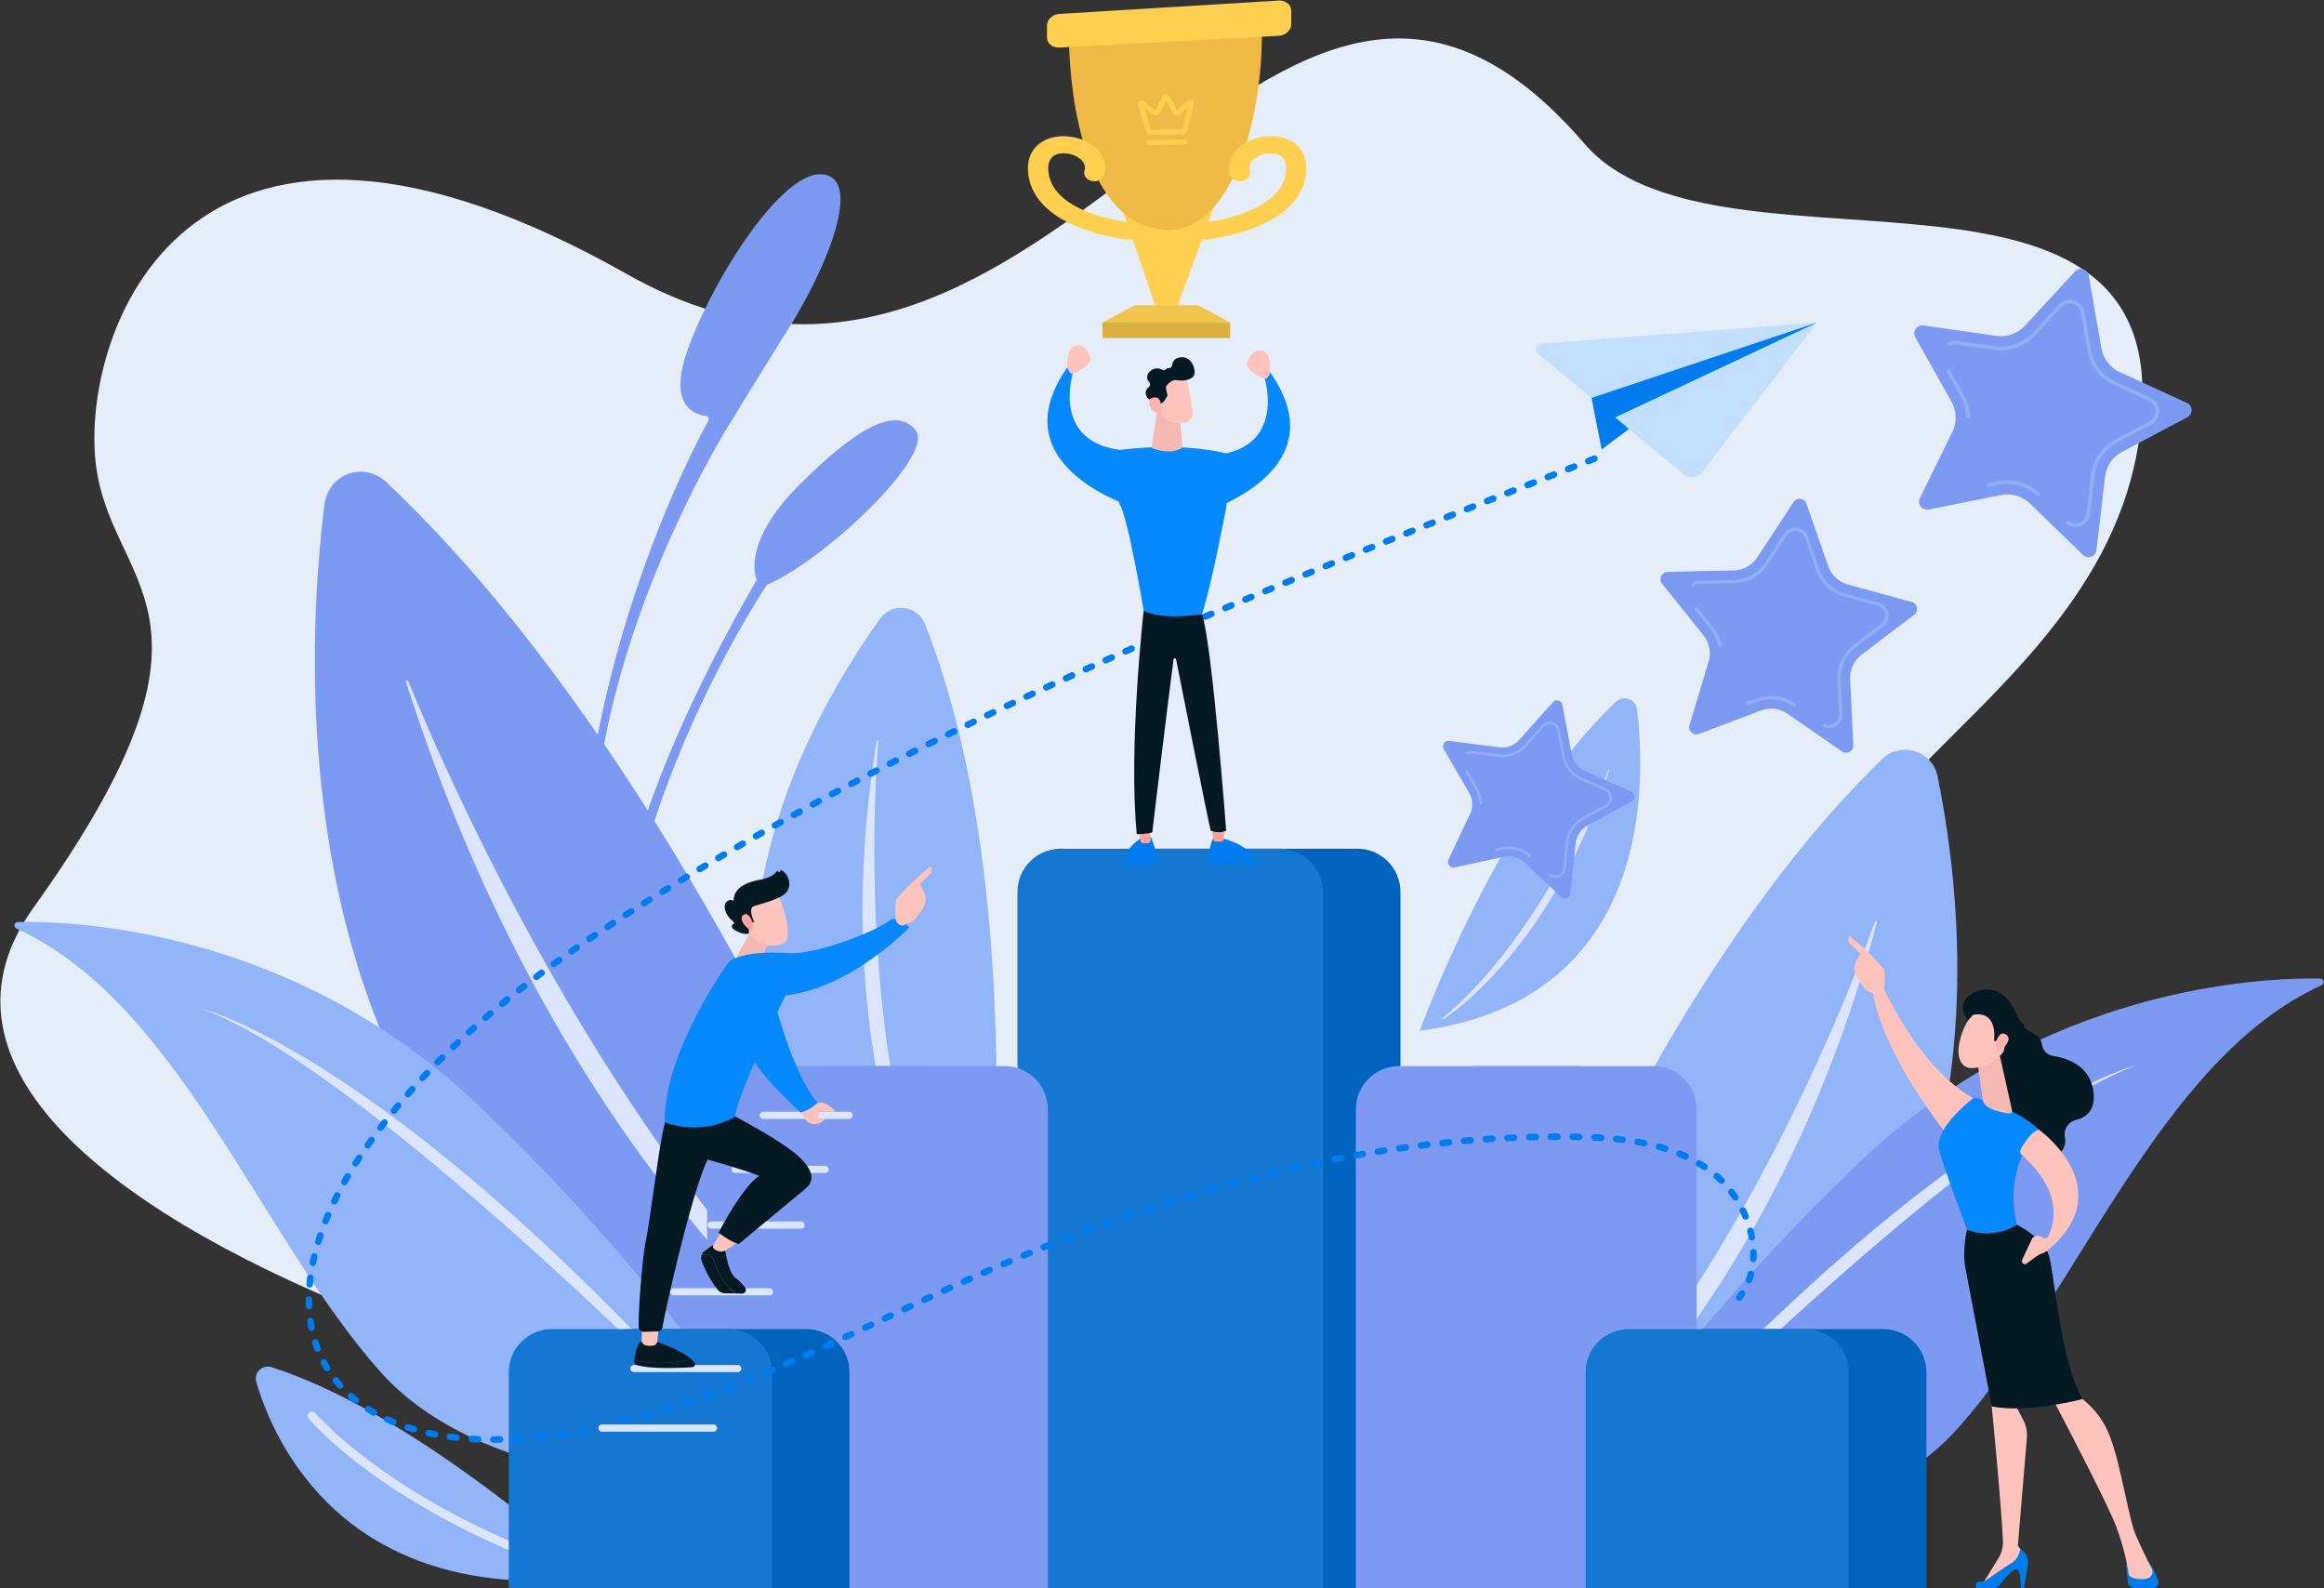 <svg xmlns="http://www.w3.org/2000/svg" width="919" height="628" fill="none"><rect width="100%" height="100%" fill="#333333" stroke="none"/><g clip-path="url(#a)"><path fill="#E4EDF8" d="M626.57 56.827c49.764 57.818 222.461-6.414 220.645 100.185-2.127 124.818-171.856 161.542-116.897 249.269s-5.732 186.059-226.582 184.207c-220.851-1.852-576.135-111.953-490.54-231.535s28.565-125.717 24.39-178.566 39.127-168.775 210.173-72.101C418.806 204.96 500.554-89.585 626.57 56.827"/><path fill="#7C9AF2" d="M360.707 511.085s-134.136-43.856-131.902-152.039c2.043-98.905 44.082-179.549 51.277-192.652a1.325 1.325 0 0 0-1.004-1.953c-4.618-.571-14.874-4.199-7.263-25.83 9.622-27.345 36.789-70.558 53.007-69.698s3.551 34.511-12.867 60.789-22.739 36.823-22.739 36.823-162.812 253.635 71.491 344.56"/><path fill="#7C9AF2" d="M299.237 229.294s-6.765-14.075 16.888-37.637c20.807-20.727 37.49-31.751 45.853-21.703s-36.835 52.193-58.681 61.227c0 0-158.612 234.359 41.394 336.128 0 0-205.641-61.786-45.454-338.015"/><path fill="#7C9AF2" d="M379.485 570.995s-90.308-251.45-226.484-380.172c-9.154-8.653-23.212-3.606-24.755 8.927-10.314 83.805-18.272 335.737 251.239 371.245"/><path fill="#DCE5FE" d="M353.391 556.755c.666.556.015 1.601-.711 1.142-26.779-16.94-132.934-102.651-192.128-288.291-.19-.596.615-.909.852-.33 17.472 42.667 86.621 199.534 191.987 287.479"/><path fill="#92B5F9" d="M389.227 525.47s20.743-166.934-23.419-278.651c-2.969-7.509-13.05-8.793-17.766-2.237-31.526 43.839-112.262 182.354 41.185 280.888"/><path fill="#DCE5FE" d="M377.624 509.891c.238.506-.473.9-.777.431-11.206-17.288-50.04-96.196-30.172-217.256.064-.389.648-.329.618.064-2.211 28.953-7.35 136.835 30.331 216.761"/><path fill="#92B5F9" d="M6.558 367.168c-1.34-.61-.937-2.609.535-2.635 23.493-.423 109.546 3.2 182.6 72.979 66.842 63.844 103.278 119.587 115.995 140.87 2.515 4.209-.429 9.57-5.33 9.7-29.048.773-110.499-1.32-150.093-45.863-47.315-53.23-79.773-145.934-143.707-175.051"/><path fill="#DCE5FE" d="M79.71 398.805s79.051 18.927 220.033 181.046c0 0-150.315-155.422-220.032-181.046"/><path fill="#92B5F9" d="M561.453 407.546s30.879-85.978 77.441-129.991c3.13-2.959 7.937-1.233 8.464 3.052 3.528 28.655 6.248 114.798-85.905 126.939"/><path fill="#DCE5FE" d="M570.374 402.676c-.228.19-.005.548.243.39 9.156-5.792 45.454-35.099 65.694-98.575.065-.203-.21-.311-.291-.113-5.974 14.59-29.618 68.227-65.646 98.298"/><path fill="#92B5F9" d="M569.645 614.877s63.741-206.873 174.524-314.689c7.447-7.248 19.957-3.434 22.032 6.749 13.869 68.088 35.534 273.263-196.556 307.94"/><path fill="#DCE5FE" d="M591.483 602.714c-.546.468.08 1.306.684.916 22.276-14.377 109.493-86.498 150.054-239.069.131-.49-.587-.728-.759-.251-12.683 35.149-63.579 164.48-149.979 238.404"/><path fill="#7C9AF2" d="M918.036 389.533c1.34-.61.937-2.608-.535-2.635-23.493-.423-109.546 3.2-182.6 72.979-66.842 63.845-103.279 119.587-115.995 140.87-2.515 4.209.429 9.57 5.33 9.701 29.048.772 110.498-1.32 150.093-45.864 47.315-53.23 79.773-145.934 143.707-175.051"/><path fill="#DCE5FE" d="M844.884 421.17s-79.05 18.927-220.032 181.047c0 0 150.315-155.423 220.032-181.047"/><path fill="#92B5F9" d="M232.341 620.598c-14.73-13.076-74.204-63.967-124.989-80.042-3.626-1.148-7.078 2.194-6.01 5.845 6.748 23.073 34.199 86.972 129.841 77.775 1.78-.172 2.496-2.391 1.158-3.578"/><path fill="#DCE5FE" d="M229.721 623.517q-.27 0-.539-.087c-38.997-12.843-66.008-29.121-81.801-40.515-17.178-12.394-25.003-21.634-25.329-22.021a1.721 1.721 0 0 1 2.636-2.212c.311.37 31.894 37.216 105.57 61.48a1.72 1.72 0 0 1-.537 3.355"/><path fill="#0063BE" d="M553.798 628.208H433.021V352.659c0-9.444 7.657-17.1 17.101-17.1h86.575c9.445 0 17.101 7.656 17.101 17.1z"/><path fill="#1477D2" d="M523.119 628.208H402.342V352.659c0-9.444 7.656-17.1 17.1-17.1h86.576c9.444 0 17.1 7.656 17.1 17.1z"/><path fill="#7C9AF2" d="M414.364 628.207H310.293V438.608c0-9.444 7.656-17.1 17.101-17.1h69.869c9.444 0 17.101 7.656 17.101 17.1z"/><path fill="#7C9AF2" d="M383.684 628.207H279.613V438.608c0-9.444 7.657-17.1 17.101-17.1h69.869c9.445 0 17.101 7.656 17.101 17.1z"/><path fill="#0063BE" d="M335.934 628.207H231.863v-85.62c0-9.445 7.657-17.101 17.101-17.101h69.869c9.445 0 17.101 7.657 17.101 17.101z"/><path fill="#1477D2" d="M305.254 628.207h-104.07v-85.62c0-9.445 7.656-17.101 17.1-17.101h69.87c9.444 0 17.1 7.657 17.1 17.101z"/><path fill="#7C9AF2" d="M670.916 628.207h-104.07V438.608c0-9.444 7.656-17.1 17.1-17.1h69.87c9.444 0 17.1 7.656 17.1 17.1z"/><path fill="#7C9AF2" d="M640.237 628.207H536.166V438.608c0-9.444 7.656-17.1 17.101-17.1h69.869c9.445 0 17.101 7.656 17.101 17.1z"/><path fill="#0063BE" d="M761.77 628.207H657.699v-85.62c0-9.445 7.657-17.101 17.101-17.101h69.869c9.445 0 17.101 7.657 17.101 17.101z"/><path fill="#1477D2" d="M731.09 628.207H627.02v-85.62c0-9.445 7.656-17.101 17.1-17.101h69.869c9.445 0 17.101 7.657 17.101 17.101z"/><path fill="#FFD050" d="M465.284 121.819h-8.135l-12.788-37.617 35.547-2.159z"/><path fill="#F0BA46" d="M422.723 14.313c-.04 3.175-.04 65.34 31.517 75.434 31.558 10.095 45.812-42.502 44.681-79.962z"/><path fill="#D9B041" d="M486.441 127.527H435.99v6.126h50.451z"/><path fill="#F0C54E" d="M486.442 127.526H435.99l12.769-6.85h24.914z"/><path fill="#FFD050" d="M419.067 5.492c-2.77.168-5.036 2.22-5.036 4.557v4.782c0 2.337 2.268 4.128 5.039 3.98l86.487-4.654c2.772-.149 5.039-2.184 5.039-4.522v-5.46c0-2.339-2.266-4.114-5.036-3.945zM476.587 94.688c-2.015 0-3.754-1.273-3.988-3-.252-1.856 1.33-3.533 3.535-3.746.42-.042 29.442-3.107 32.194-18.991.464-2.679.412-6.177-2.468-7.637-2.377-1.206-6.269-.823-9.051.89-1.583.975-3.314 2.68-2.577 5.278.515 1.818-.818 3.643-2.977 4.077s-4.328-.688-4.844-2.506c-1.335-4.708.778-9.31 5.651-12.311 5.414-3.335 12.794-3.839 17.946-1.226 3.012 1.526 7.831 5.429 6.275 14.411-1.538 8.882-8.955 15.997-21.447 20.575-8.97 3.288-17.431 4.13-17.787 4.164a5 5 0 0 1-.462.022M446.486 94.688c2.016 0 3.755-1.273 3.989-3 .252-1.856-1.331-3.533-3.535-3.746-.42-.042-29.443-3.107-32.194-18.991-.464-2.679-.413-6.177 2.467-7.637 2.377-1.206 6.269-.823 9.052.89 1.582.975 3.313 2.68 2.577 5.278-.516 1.818.817 3.643 2.977 4.077 2.158.434 4.327-.688 4.843-2.506 1.335-4.708-.778-9.31-5.651-12.311-5.414-3.335-12.794-3.839-17.946-1.226-3.011 1.526-7.831 5.429-6.275 14.411 1.539 8.882 8.955 15.997 21.447 20.575 8.971 3.288 17.432 4.13 17.787 4.164q.234.022.462.022"/><path fill="#007CEE" d="M195.118 570.451a1.29 1.29 0 0 1-.005-2.581q1.282-.005 2.555-.035c.723.022 1.304.548 1.321 1.26a1.29 1.29 0 0 1-1.26 1.321q-1.299.03-2.605.035zm-6.021-.112-.055-.001q-1.302-.055-2.608-.136a1.29 1.29 0 0 1-1.207-1.368 1.287 1.287 0 0 1 1.368-1.208q1.28.08 2.555.133a1.291 1.291 0 0 1-.053 2.58m14.626-.173a1.29 1.29 0 0 1-.071-2.58q1.284-.071 2.563-.162a1.28 1.28 0 0 1 1.378 1.197 1.29 1.29 0 0 1-1.196 1.378q-1.298.09-2.599.165zm-23.209-.487q-.072 0-.147-.009-1.297-.145-2.59-.321a1.29 1.29 0 0 1 .347-2.557q1.265.171 2.533.315a1.29 1.29 0 0 1-.143 2.572m31.797-.181a1.29 1.29 0 0 1-.125-2.575q1.279-.126 2.555-.268a1.29 1.29 0 0 1 .285 2.566q-1.291.143-2.586.272a2 2 0 0 1-.129.005m8.548-1.018a1.291 1.291 0 0 1-.176-2.568q1.272-.178 2.54-.369a1.291 1.291 0 0 1 .385 2.552q-1.283.194-2.57.372-.09.013-.179.013m-48.848-.099q-.123 0-.247-.023-1.284-.25-2.558-.531a1.291 1.291 0 0 1 .558-2.52q1.241.275 2.491.517a1.29 1.29 0 0 1-.244 2.557m57.346-1.247a1.29 1.29 0 0 1-.224-2.561q1.263-.224 2.524-.462a1.29 1.29 0 1 1 .479 2.536q-1.275.24-2.552.467-.115.02-.227.02m-65.703-.769a1.3 1.3 0 0 1-.362-.051 89 89 0 0 1-2.498-.77 1.292 1.292 0 0 1 .797-2.455q1.204.39 2.425.747a1.29 1.29 0 0 1-.362 2.529m74.143-.884a1.291 1.291 0 0 1-.269-2.553q1.254-.268 2.507-.549a1.29 1.29 0 1 1 .564 2.519q-1.264.284-2.532.554-.136.029-.27.029m8.376-1.937a1.291 1.291 0 0 1-.31-2.543q1.245-.308 2.487-.629a1.291 1.291 0 0 1 .646 2.499q-1.255.324-2.512.636a1.3 1.3 0 0 1-.311.037m-90.627-.015q-.25.001-.494-.098a74 74 0 0 1-2.403-1.045 1.29 1.29 0 1 1 1.071-2.347q1.147.524 2.32 1.008a1.29 1.29 0 0 1-.494 2.482m98.936-2.184a1.29 1.29 0 0 1-.347-2.533q1.234-.346 2.467-.703a1.29 1.29 0 1 1 .719 2.478q-1.243.36-2.49.71a1.3 1.3 0 0 1-.349.048M147.83 559.76a1.3 1.3 0 0 1-.639-.171 59 59 0 0 1-2.255-1.357 1.29 1.29 0 0 1-.401-1.779 1.294 1.294 0 0 1 1.78-.402q1.063.673 2.158 1.299a1.29 1.29 0 0 1-.643 2.41m114.893-.85a1.29 1.29 0 0 1-.382-2.523 409 409 0 0 0 2.449-.77 1.29 1.29 0 0 1 .785 2.458q-1.233.394-2.468.777-.193.059-.384.058m8.174-2.651a1.29 1.29 0 0 1-.413-2.512q1.215-.412 2.429-.831a1.29 1.29 0 0 1 .843 2.439q-1.223.423-2.447.836a1.3 1.3 0 0 1-.412.068m-130.18-1.304c-.281 0-.565-.092-.802-.28a54 54 0 0 1-2.027-1.694 1.29 1.29 0 1 1 1.702-1.939 52 52 0 0 0 1.931 1.613 1.29 1.29 0 0 1-.804 2.3m138.289-1.538a1.29 1.29 0 0 1-.441-2.504q1.207-.438 2.413-.884a1.291 1.291 0 0 1 .895 2.421q-1.212.448-2.426.889a1.3 1.3 0 0 1-.441.078m8.048-3.014a1.29 1.29 0 0 1-.465-2.494 591 591 0 0 0 2.396-.93 1.29 1.29 0 0 1 1.672.731 1.29 1.29 0 0 1-.731 1.671q-1.204.472-2.408.936-.231.087-.464.086m-152.588-1.336c-.354 0-.708-.145-.963-.431a50 50 0 0 1-1.712-2.026 1.29 1.29 0 0 1 2.016-1.613 46 46 0 0 0 1.623 1.921 1.292 1.292 0 0 1-.964 2.149m160.578-1.827a1.29 1.29 0 0 1-.485-2.487q1.19-.482 2.38-.972a1.291 1.291 0 0 1 .982 2.388q-1.195.491-2.392.977-.242.095-.485.094m7.94-3.29a1.29 1.29 0 0 1-.503-2.48q1.185-.5 2.368-1.006a1.291 1.291 0 1 1 1.014 2.372 605 605 0 0 1-2.377 1.012 1.3 1.3 0 0 1-.502.102m-173.634-1.783a1.29 1.29 0 0 1-1.104-.619 50 50 0 0 1-1.316-2.299 1.29 1.29 0 0 1 2.273-1.221c.393.731.812 1.463 1.248 2.177a1.291 1.291 0 0 1-1.101 1.962m181.529-1.619a1.29 1.29 0 0 1-.517-2.472q1.178-.515 2.355-1.037a1.29 1.29 0 0 1 1.044 2.361q-1.182.523-2.365 1.04a1.3 1.3 0 0 1-.517.108m7.857-3.491a1.29 1.29 0 0 1-.53-2.467l2.347-1.061a1.291 1.291 0 0 1 1.066 2.35l-2.354 1.064a1.3 1.3 0 0 1-.529.114m-193.174-2.598a1.29 1.29 0 0 1-1.205-.828 49 49 0 0 1-.882-2.496 1.291 1.291 0 0 1 2.456-.795c.257.796.539 1.591.835 2.367a1.29 1.29 0 0 1-1.204 1.752m201.001-.968a1.29 1.29 0 0 1-.54-2.462l2.341-1.08a1.29 1.29 0 1 1 1.083 2.342l-2.345 1.082a1.3 1.3 0 0 1-.539.118m7.803-3.619a1.29 1.29 0 0 1-.546-2.459l2.335-1.095a1.291 1.291 0 0 1 1.097 2.337l-2.34 1.095a1.3 1.3 0 0 1-.546.122m7.788-3.659a1.291 1.291 0 0 1-.551-2.458l2.335-1.102a1.29 1.29 0 0 1 1.102 2.334l-2.336 1.102a1.3 1.3 0 0 1-.55.124m-218.955-.013a1.29 1.29 0 0 1-1.265-1.042 54 54 0 0 1-.444-2.604 1.291 1.291 0 1 1 2.553-.373c.122.833.264 1.668.424 2.481a1.29 1.29 0 0 1-1.268 1.538m226.737-3.665a1.29 1.29 0 0 1-.553-2.457l2.335-1.105a1.29 1.29 0 1 1 1.103 2.333l-2.334 1.105a1.3 1.3 0 0 1-.551.124m7.782-3.683a1.292 1.292 0 0 1-.552-2.457l2.338-1.103a1.29 1.29 0 1 1 1.1 2.334l-2.336 1.103a1.3 1.3 0 0 1-.55.123m-235.5-1.188a1.29 1.29 0 0 1-1.289-1.239 64 64 0 0 1-.048-2.479v-.153a1.29 1.29 0 1 1 2.58 0v.153q0 1.192.047 2.376a1.29 1.29 0 0 1-1.239 1.341zm243.291-2.48a1.292 1.292 0 0 1-.548-2.459l2.343-1.096a1.29 1.29 0 1 1 1.091 2.339l-2.34 1.095a1.3 1.3 0 0 1-.546.121m322.284-.898a1.29 1.29 0 0 1-1.023-2.075c.356-.465.701-.951 1.026-1.444a1.29 1.29 0 1 1 2.155 1.42c-.359.545-.74 1.08-1.133 1.593a1.29 1.29 0 0 1-1.025.506m-314.476-2.739a1.289 1.289 0 0 1-.542-2.461l2.348-1.083a1.29 1.29 0 1 1 1.08 2.343l-2.346 1.082a1.3 1.3 0 0 1-.54.119m-250.854-2.477a1.29 1.29 0 0 1-1.287-1.41q.121-1.304.289-2.611a1.294 1.294 0 0 1 1.443-1.117 1.29 1.29 0 0 1 1.116 1.444 73 73 0 0 0-.278 2.523 1.29 1.29 0 0 1-1.283 1.171m258.68-1.107a1.29 1.29 0 0 1-.534-2.465l2.354-1.063a1.29 1.29 0 1 1 1.061 2.352l-2.348 1.061a1.3 1.3 0 0 1-.533.115m310.444-.555q-.225 0-.449-.081a1.29 1.29 0 0 1-.76-1.659c.282-.761.534-1.549.747-2.342a1.29 1.29 0 0 1 2.492.668 29 29 0 0 1-.819 2.573c-.194.52-.687.841-1.211.841m-302.594-2.956a1.29 1.29 0 0 1-.521-2.471l2.366-1.039a1.289 1.289 0 1 1 1.033 2.364l-2.358 1.036a1.3 1.3 0 0 1-.52.11m7.885-3.428a1.292 1.292 0 0 1-.508-2.477l2.375-1.014a1.29 1.29 0 1 1 1.011 2.374l-2.369 1.012a1.3 1.3 0 0 1-.509.105m-273.137-.462q-.13 0-.262-.026a1.29 1.29 0 0 1-1.004-1.525q.264-1.28.568-2.559a1.29 1.29 0 0 1 2.511.595q-.295 1.241-.551 2.485a1.29 1.29 0 0 1-1.262 1.03m569.582-1.547q-.039 0-.078-.002a1.29 1.29 0 0 1-1.211-1.365 32 32 0 0 0 .049-2.479 1.29 1.29 0 0 1 1.265-1.315 1.284 1.284 0 0 1 1.316 1.265q.006.33.006.66c0 .674-.02 1.354-.06 2.023a1.29 1.29 0 0 1-1.287 1.213m-288.522-1.339a1.291 1.291 0 0 1-.496-2.482l2.388-.989a1.29 1.29 0 0 1 .983 2.386l-2.38.985c-.162.068-.33.1-.495.1m7.959-3.26a1.29 1.29 0 0 1-.483-2.487l2.398-.962a1.289 1.289 0 1 1 .958 2.396l-2.391.959a1.3 1.3 0 0 1-.482.094m-286.881-2.189q-.188.001-.378-.056a1.29 1.29 0 0 1-.857-1.611q.381-1.25.797-2.492a1.287 1.287 0 0 1 1.632-.815c.677.225 1.042.956.816 1.632q-.405 1.211-.777 2.43a1.29 1.29 0 0 1-1.233.912m294.877-.981a1.292 1.292 0 0 1-.469-2.493l2.41-.935a1.29 1.29 0 0 1 .93 2.408l-2.403.932q-.233.089-.468.088m271.989-.793a1.29 1.29 0 0 1-1.267-1.051 37 37 0 0 0-.544-2.436 1.29 1.29 0 0 1 2.499-.645c.223.863.419 1.74.581 2.603a1.29 1.29 0 0 1-1.269 1.529m-263.956-2.288a1.292 1.292 0 0 1-.456-2.498l2.42-.907a1.29 1.29 0 1 1 .903 2.417l-2.413.904q-.226.086-.454.084m8.068-2.984a1.29 1.29 0 0 1-.44-2.503l2.432-.878a1.29 1.29 0 1 1 .871 2.429l-2.423.875a1.3 1.3 0 0 1-.44.077m-308.126-1.07a1.29 1.29 0 0 1-1.199-1.766q.482-1.213.989-2.416a1.29 1.29 0 0 1 2.378 1.005q-.498 1.176-.968 2.362a1.29 1.29 0 0 1-1.2.815m316.231-1.816a1.291 1.291 0 0 1-.426-2.508q1.22-.427 2.444-.849a1.291 1.291 0 0 1 .841 2.44q-1.217.42-2.433.845a1.3 1.3 0 0 1-.426.072m245.298-.065c-.505 0-.983-.298-1.19-.793a43 43 0 0 0-1.036-2.281 1.29 1.29 0 0 1 2.318-1.136c.388.794.758 1.608 1.098 2.421a1.29 1.29 0 0 1-1.19 1.789m-237.157-2.719a1.291 1.291 0 0 1-.409-2.514l2.454-.816a1.29 1.29 0 0 1 .811 2.45l-2.446.814a1.3 1.3 0 0 1-.41.066m8.177-2.678a1.29 1.29 0 0 1-.394-2.52q1.231-.395 2.466-.784a1.29 1.29 0 1 1 .776 2.461q-1.227.386-2.453.782a1.3 1.3 0 0 1-.395.061m-329.09-.599a1.29 1.29 0 0 1-1.161-1.851q.566-1.176 1.154-2.336a1.29 1.29 0 0 1 2.302 1.166 135 135 0 0 0-1.132 2.291 1.29 1.29 0 0 1-1.163.73m553.998-1.568c-.415 0-.824-.201-1.073-.572a44 44 0 0 0-1.455-2.04 1.29 1.29 0 1 1 2.057-1.559 46 46 0 0 1 1.542 2.163 1.29 1.29 0 0 1-1.071 2.008m-216.696-.404a1.291 1.291 0 0 1-.376-2.524l2.474-.751a1.29 1.29 0 0 1 .746 2.471l-2.467.748a1.3 1.3 0 0 1-.377.056m8.246-2.459a1.29 1.29 0 0 1-.359-2.529q1.242-.361 2.485-.718a1.292 1.292 0 0 1 .711 2.482q-1.239.354-2.476.714a1.3 1.3 0 0 1-.361.051m8.28-2.343a1.29 1.29 0 0 1-.341-2.534 706 706 0 0 1 2.495-.682 1.289 1.289 0 1 1 .675 2.49q-1.242.337-2.486.68a1.3 1.3 0 0 1-.343.046m-349.843-.846a1.29 1.29 0 0 1-1.123-1.924q.641-1.138 1.301-2.256a1.29 1.29 0 0 1 2.223 1.31q-.647 1.097-1.276 2.213a1.29 1.29 0 0 1-1.125.657m544.556-.582c-.329 0-.658-.125-.91-.375a40 40 0 0 0-1.827-1.704 1.291 1.291 0 0 1 1.7-1.943c.66.579 1.314 1.19 1.945 1.816a1.29 1.29 0 0 1-.908 2.206m-186.4-.796a1.29 1.29 0 0 1-.324-2.539q1.252-.325 2.507-.645a1.286 1.286 0 0 1 1.569.932 1.29 1.29 0 0 1-.932 1.568 536 536 0 0 0-2.494.643 1.3 1.3 0 0 1-.326.041m8.345-2.102a1.29 1.29 0 0 1-.306-2.543q1.259-.307 2.517-.608a1.292 1.292 0 0 1 .599 2.511q-1.251.298-2.503.604a1.3 1.3 0 0 1-.307.036m8.375-1.974a1.292 1.292 0 0 1-.284-2.549q1.261-.286 2.524-.567a1.29 1.29 0 0 1 .562 2.518q-1.259.28-2.514.566a1.3 1.3 0 0 1-.288.032m162.988-.508c-.244 0-.49-.069-.708-.212a53 53 0 0 0-2.134-1.335 1.29 1.29 0 0 1 1.317-2.22c.755.449 1.508.92 2.236 1.399a1.291 1.291 0 0 1-.711 2.368m-154.582-1.336a1.29 1.29 0 0 1-.266-2.553q1.266-.267 2.534-.528c.7-.15 1.38.305 1.524 1.003a1.29 1.29 0 0 1-1.003 1.524q-1.26.26-2.521.526-.135.028-.268.028m-378.829-.058a1.29 1.29 0 0 1-1.083-1.988 208 208 0 0 1 1.415-2.175 1.29 1.29 0 1 1 2.154 1.422q-.705 1.07-1.4 2.149a1.29 1.29 0 0 1-1.086.592m387.262-1.652a1.291 1.291 0 0 1-.244-2.557q1.27-.246 2.54-.488a1.29 1.29 0 0 1 1.508 1.028 1.29 1.29 0 0 1-1.027 1.508q-1.266.24-2.53.486a1.4 1.4 0 0 1-.247.023m138.637-1.115c-.181 0-.365-.038-.54-.119a61 61 0 0 0-2.316-1.01 1.29 1.29 0 1 1 .983-2.386q1.218.501 2.415 1.052a1.29 1.29 0 0 1-.542 2.463m-130.177-.457a1.29 1.29 0 0 1-.224-2.561q1.274-.226 2.55-.445a1.29 1.29 0 0 1 .436 2.543q-1.268.218-2.535.443-.114.02-.227.02m8.484-1.43a1.291 1.291 0 0 1-.202-2.565q1.278-.204 2.557-.401a1.29 1.29 0 1 1 .393 2.55q-1.272.196-2.542.4-.105.016-.206.016m113.667-1.189q-.194 0-.388-.059a72 72 0 0 0-2.434-.719 1.29 1.29 0 1 1 .689-2.487 77 77 0 0 1 2.519.744 1.29 1.29 0 0 1-.386 2.521m-105.159-.094a1.29 1.29 0 0 1-.18-2.568q1.28-.181 2.563-.357a1.296 1.296 0 0 1 1.454 1.103 1.29 1.29 0 0 1-1.104 1.454q-1.275.174-2.55.355a1.4 1.4 0 0 1-.183.013m8.528-1.135a1.29 1.29 0 0 1-.158-2.57q1.284-.16 2.569-.312a1.29 1.29 0 0 1 1.434 1.129 1.29 1.29 0 0 1-1.129 1.433q-1.279.153-2.556.31-.08.01-.16.01m-416.453-.065a1.29 1.29 0 0 1-1.056-2.031q.743-1.061 1.498-2.115a1.291 1.291 0 0 1 2.098 1.504q-.747 1.04-1.482 2.092a1.29 1.29 0 0 1-1.058.55m504.751-.839q-.127 0-.259-.027-1.247-.252-2.504-.476a1.29 1.29 0 1 1 .45-2.54q1.29.228 2.569.488a1.29 1.29 0 0 1-.256 2.555m-79.752-.076a1.291 1.291 0 0 1-.133-2.574q1.286-.135 2.573-.264a1.29 1.29 0 1 1 .257 2.567q-1.28.129-2.561.264a2 2 0 0 1-.136.007m8.562-.823a1.29 1.29 0 0 1-.111-2.575q1.29-.113 2.58-.217a1.291 1.291 0 0 1 .207 2.573q-1.282.102-2.562.214a1 1 0 0 1-.114.005m62.696-.467q-.08 0-.159-.01-1.268-.155-2.54-.284a1.29 1.29 0 0 1-1.152-1.415 1.283 1.283 0 0 1 1.414-1.153q1.299.133 2.593.291a1.291 1.291 0 0 1-.156 2.571m-54.121-.195a1.29 1.29 0 0 1-.086-2.579q1.291-.087 2.582-.166a1.29 1.29 0 0 1 .159 2.576 544 544 0 0 0-2.655.169m8.585-.5a1.289 1.289 0 0 1-.06-2.578q1.29-.061 2.583-.118c.724-.054 1.313.522 1.344 1.234a1.29 1.29 0 0 1-1.234 1.345 442 442 0 0 0-2.633.117m36.967-.082q-.041 0-.084-.002-1.28-.081-2.557-.142a1.29 1.29 0 0 1-1.227-1.351 1.297 1.297 0 0 1 1.351-1.226q1.298.061 2.597.143a1.29 1.29 0 0 1-.08 2.578m-28.375-.248a1.291 1.291 0 0 1-.036-2.58q1.292-.036 2.585-.067a1.29 1.29 0 0 1 .06 2.581q-1.285.028-2.572.066zm19.779-.099h-.028q-1.286-.028-2.567-.044a1.29 1.29 0 0 1 .015-2.581h.017q1.293.016 2.59.044a1.291 1.291 0 0 1-.027 2.581m-11.181-.059a1.29 1.29 0 0 1-.011-2.581q1.294-.012 2.59-.015h.002a1.29 1.29 0 0 1 .003 2.581q-1.287.003-2.572.014zm-462.852-3.561a1.29 1.29 0 0 1-1.029-2.068q.782-1.036 1.576-2.061a1.291 1.291 0 0 1 2.042 1.58q-.785 1.013-1.559 2.036c-.254.337-.64.513-1.03.513m5.311-6.762a1.29 1.29 0 0 1-.999-2.106q.82-1.005 1.649-2.001a1.29 1.29 0 1 1 1.983 1.652 256 256 0 0 0-1.632 1.981 1.29 1.29 0 0 1-1.001.474m5.548-6.571a1.292 1.292 0 0 1-.971-2.14q.853-.976 1.715-1.944a1.29 1.29 0 0 1 1.928 1.716q-.855.96-1.7 1.926a1.28 1.28 0 0 1-.972.442m5.764-6.386a1.29 1.29 0 0 1-.943-2.171q.884-.948 1.777-1.888a1.29 1.29 0 1 1 1.871 1.777q-.885.931-1.761 1.872c-.254.272-.598.41-.944.41m5.963-6.205a1.291 1.291 0 0 1-.917-2.199q.912-.919 1.833-1.833a1.287 1.287 0 0 1 1.824.007 1.29 1.29 0 0 1-.007 1.824q-.912.907-1.817 1.82a1.3 1.3 0 0 1-.916.381m6.143-6.024a1.29 1.29 0 0 1-.891-2.223q.94-.895 1.885-1.783a1.29 1.29 0 1 1 1.765 1.882q-.938.879-1.868 1.767c-.249.239-.57.357-.891.357m6.31-5.855a1.291 1.291 0 0 1-.866-2.247q.962-.87 1.931-1.732a1.29 1.29 0 0 1 1.715 1.929q-.961.854-1.915 1.716a1.3 1.3 0 0 1-.865.334m6.458-5.69a1.29 1.29 0 0 1-.842-2.269q.984-.845 1.972-1.683a1.29 1.29 0 0 1 1.669 1.969q-.982.832-1.959 1.671a1.28 1.28 0 0 1-.84.312m6.593-5.534a1.292 1.292 0 0 1-.819-2.289q1.002-.82 2.008-1.635a1.291 1.291 0 1 1 1.624 2.006 403 403 0 0 0-1.996 1.625c-.24.197-.53.293-.817.293m6.712-5.386a1.29 1.29 0 0 1-.797-2.306q1.019-.8 2.042-1.593a1.29 1.29 0 1 1 1.582 2.039q-1.018.789-2.03 1.584a1.3 1.3 0 0 1-.797.276m6.822-5.248a1.29 1.29 0 0 1-.777-2.321q1.034-.779 2.072-1.552a1.29 1.29 0 0 1 1.806.263 1.29 1.29 0 0 1-.265 1.807q-1.032.769-2.06 1.544a1.3 1.3 0 0 1-.776.259m6.918-5.117a1.29 1.29 0 0 1-.759-2.335q1.047-.761 2.098-1.516a1.29 1.29 0 1 1 1.506 2.095q-1.046.752-2.088 1.509a1.28 1.28 0 0 1-.757.247m7.004-4.999a1.29 1.29 0 0 1-.743-2.347q1.059-.743 2.121-1.482a1.292 1.292 0 0 1 1.474 2.119q-1.058.736-2.111 1.475a1.3 1.3 0 0 1-.741.235m7.078-4.891a1.29 1.29 0 0 1-.727-2.358q1.07-.726 2.142-1.45a1.29 1.29 0 0 1 1.442 2.141q-1.068.718-2.133 1.443a1.28 1.28 0 0 1-.724.224m7.145-4.79a1.291 1.291 0 0 1-.713-2.367 804 804 0 0 1 2.159-1.422 1.291 1.291 0 0 1 1.415 2.159q-1.077.705-2.151 1.415a1.27 1.27 0 0 1-.71.215m7.202-4.701a1.29 1.29 0 0 1-.701-2.375l2.173-1.396a1.29 1.29 0 1 1 1.393 2.172l-2.167 1.393a1.3 1.3 0 0 1-.698.206m7.251-4.623a1.291 1.291 0 0 1-.69-2.382l2.186-1.374a1.29 1.29 0 0 1 1.37 2.187l-2.18 1.37a1.3 1.3 0 0 1-.686.199m7.292-4.552a1.29 1.29 0 0 1-.681-2.388l2.199-1.357a1.29 1.29 0 1 1 1.353 2.197l-2.193 1.354a1.3 1.3 0 0 1-.678.194m7.331-4.5a1.29 1.29 0 0 1-.673-2.393l2.209-1.34a1.289 1.289 0 1 1 1.336 2.207l-2.203 1.338a1.3 1.3 0 0 1-.669.188m7.363-4.444a1.29 1.29 0 0 1-.663-2.397l2.217-1.324a1.29 1.29 0 0 1 1.32 2.217l-2.213 1.321a1.3 1.3 0 0 1-.661.183m7.393-4.391a1.29 1.29 0 0 1-.655-2.402l2.226-1.308a1.29 1.29 0 1 1 1.305 2.226l-2.222 1.306a1.3 1.3 0 0 1-.654.178m7.426-4.338a1.29 1.29 0 0 1-.649-2.406l2.237-1.293a1.29 1.29 0 1 1 1.289 2.236l-2.231 1.289a1.3 1.3 0 0 1-.646.174m7.456-4.286a1.29 1.29 0 0 1-.641-2.411l2.245-1.278a1.29 1.29 0 0 1 1.274 2.245l-2.239 1.274c-.202.115-.422.17-.639.17m7.485-4.236a1.29 1.29 0 0 1-.633-2.415l2.253-1.263a1.29 1.29 0 0 1 1.26 2.252l-2.249 1.261c-.2.112-.417.165-.631.165m7.513-4.186a1.291 1.291 0 0 1-.625-2.42l2.26-1.248a1.29 1.29 0 1 1 1.245 2.26l-2.257 1.246c-.198.11-.412.162-.623.162m7.541-4.139a1.291 1.291 0 0 1-.619-2.424l2.27-1.233a1.29 1.29 0 1 1 1.23 2.268l-2.264 1.232a1.3 1.3 0 0 1-.617.157m7.567-4.092a1.292 1.292 0 0 1-.612-2.428l2.277-1.218a1.29 1.29 0 1 1 1.217 2.275l-2.274 1.218a1.3 1.3 0 0 1-.608.153m7.592-4.044a1.29 1.29 0 0 1-.604-2.431l2.284-1.205a1.29 1.29 0 1 1 1.202 2.283l-2.281 1.204a1.3 1.3 0 0 1-.601.149m7.616-4.001a1.291 1.291 0 0 1-.596-2.435l2.29-1.191a1.29 1.29 0 1 1 1.189 2.291l-2.288 1.19c-.19.098-.394.145-.595.145m7.64-3.953a1.29 1.29 0 0 1-.591-2.438l2.297-1.179a1.29 1.29 0 0 1 1.737.561 1.29 1.29 0 0 1-.56 1.736l-2.295 1.177c-.188.097-.39.143-.588.143m7.662-3.912a1.29 1.29 0 0 1-.585-2.441l2.304-1.166a1.292 1.292 0 0 1 1.165 2.304l-2.302 1.164a1.3 1.3 0 0 1-.582.139m7.684-3.871a1.292 1.292 0 0 1-.578-2.445l2.31-1.153a1.293 1.293 0 0 1 1.731.579 1.29 1.29 0 0 1-.579 1.731l-2.308 1.152a1.3 1.3 0 0 1-.576.136m7.704-3.829a1.29 1.29 0 0 1-.571-2.448l2.316-1.141a1.29 1.29 0 0 1 1.14 2.315l-2.314 1.141c-.184.09-.379.133-.571.133m7.725-3.788a1.29 1.29 0 0 1-.567-2.451l2.323-1.129a1.29 1.29 0 1 1 1.127 2.322l-2.319 1.128c-.182.088-.375.13-.564.13m7.744-3.751a1.29 1.29 0 0 1-.561-2.453l2.328-1.119a1.29 1.29 0 1 1 1.117 2.327l-2.326 1.118a1.3 1.3 0 0 1-.558.127m7.761-3.712a1.29 1.29 0 0 1-.555-2.456l2.333-1.108a1.29 1.29 0 1 1 1.106 2.332l-2.33 1.106c-.18.085-.369.126-.554.126m7.779-3.677a1.29 1.29 0 0 1-.55-2.459l2.34-1.097a1.29 1.29 0 1 1 1.094 2.337l-2.335 1.096a1.3 1.3 0 0 1-.549.123m7.796-3.641a1.292 1.292 0 0 1-.545-2.461l2.344-1.087a1.29 1.29 0 1 1 1.083 2.342l-2.339 1.085a1.3 1.3 0 0 1-.543.121m7.812-3.61a1.29 1.29 0 0 1-.541-2.462l2.35-1.078a1.29 1.29 0 1 1 1.073 2.347l-2.344 1.075a1.3 1.3 0 0 1-.538.118m7.827-3.574a1.291 1.291 0 0 1-.536-2.464l2.353-1.068a1.29 1.29 0 0 1 1.065 2.351l-2.349 1.066a1.3 1.3 0 0 1-.533.115m7.84-3.543a1.289 1.289 0 0 1-.53-2.466l2.356-1.059a1.29 1.29 0 0 1 1.056 2.355l-2.353 1.056a1.3 1.3 0 0 1-.529.114m7.855-3.512a1.29 1.29 0 0 1-.526-2.469l2.361-1.049a1.29 1.29 0 0 1 1.703.657 1.29 1.29 0 0 1-.657 1.702l-2.356 1.047c-.171.075-.35.112-.525.112m7.867-3.484a1.29 1.29 0 0 1-.521-2.472l2.364-1.039a1.292 1.292 0 0 1 1.039 2.363l-2.362 1.039a1.3 1.3 0 0 1-.52.109m7.88-3.456a1.291 1.291 0 0 1-.516-2.474l2.366-1.03a1.29 1.29 0 1 1 1.031 2.365l-2.366 1.031a1.3 1.3 0 0 1-.515.108m7.892-3.43a1.29 1.29 0 0 1-.513-2.475l2.371-1.023a1.29 1.29 0 1 1 1.023 2.369l-2.37 1.023a1.3 1.3 0 0 1-.511.106m7.902-3.402a1.29 1.29 0 0 1-.508-2.477l2.373-1.016a1.29 1.29 0 1 1 1.015 2.373l-2.372 1.016c-.166.07-.338.104-.508.104m7.913-3.379a1.29 1.29 0 0 1-.506-2.478l2.377-1.01a1.29 1.29 0 1 1 1.008 2.377l-2.374 1.008c-.165.07-.336.103-.505.103m7.922-3.356a1.29 1.29 0 0 1-.502-2.479l2.38-1.003a1.291 1.291 0 0 1 1.001 2.379l-2.378 1.001a1.3 1.3 0 0 1-.501.102m7.932-3.334a1.291 1.291 0 0 1-.5-2.481l2.383-.996a1.29 1.29 0 1 1 .995 2.381l-2.38.996c-.163.068-.332.1-.498.1m7.94-3.313a1.29 1.29 0 0 1-.495-2.482l2.383-.991a1.29 1.29 0 1 1 .991 2.383l-2.384.99c-.162.068-.33.1-.495.1m7.948-3.293a1.29 1.29 0 0 1-.493-2.484l2.387-.985a1.29 1.29 0 0 1 .983 2.386l-2.385.984a1.3 1.3 0 0 1-.492.099m7.956-3.277a1.29 1.29 0 0 1-.491-2.484l2.389-.979a1.29 1.29 0 1 1 .978 2.387l-2.386.98a1.3 1.3 0 0 1-.49.096m7.962-3.259a1.291 1.291 0 0 1-.489-2.485l2.391-.976a1.29 1.29 0 1 1 .973 2.391l-2.388.974q-.241.097-.487.096m7.968-3.244a1.29 1.29 0 0 1-.485-2.485l2.391-.971a1.29 1.29 0 1 1 .97 2.391l-2.391.971a1.3 1.3 0 0 1-.485.094m7.974-3.227c-.51 0-.993-.304-1.196-.807a1.29 1.29 0 0 1 .712-1.68l2.394-.966a1.29 1.29 0 1 1 .966 2.393l-2.392.966a1.3 1.3 0 0 1-.484.094m7.979-3.215a1.29 1.29 0 0 1-.482-2.488l2.395-.963a1.29 1.29 0 0 1 .963 2.395l-2.395.963a1.3 1.3 0 0 1-.481.093m7.984-3.205a1.29 1.29 0 0 1-.482-2.487l2.398-.961a1.29 1.29 0 0 1 1.677.72 1.29 1.29 0 0 1-.719 1.677l-2.394.958a1.3 1.3 0 0 1-.48.093m7.987-3.194a1.29 1.29 0 0 1-.478-2.489l2.398-.955a1.29 1.29 0 0 1 .955 2.398l-2.398.955a1.3 1.3 0 0 1-.477.091m7.991-3.182a1.291 1.291 0 0 1-.476-2.489l2.398-.953a1.29 1.29 0 0 1 .952 2.399l-2.398.951a1.3 1.3 0 0 1-.476.092m7.995-3.175a1.29 1.29 0 0 1-.477-2.49l2.4-.951a1.287 1.287 0 0 1 1.675.724 1.29 1.29 0 0 1-.725 1.675l-2.397.95a1.3 1.3 0 0 1-.476.092m7.996-3.168a1.29 1.29 0 0 1-.474-2.491l2.398-.949a1.29 1.29 0 0 1 1.675.724 1.29 1.29 0 0 1-.725 1.676l-2.401.95q-.234.09-.473.09m7.999-3.163a1.292 1.292 0 0 1-.474-2.491l2.4-.948a1.29 1.29 0 0 1 .947 2.401l-2.4.948q-.234.09-.473.09m8-3.158a1.29 1.29 0 0 1-.474-2.49l2.4-.947a1.29 1.29 0 1 1 .947 2.401l-2.401.947a1.3 1.3 0 0 1-.472.089m8.001-3.155a1.292 1.292 0 0 1-.474-2.491l2.401-.946a1.29 1.29 0 1 1 .945 2.401l-2.399.946c-.155.061-.316.09-.473.09m8.002-3.153a1.292 1.292 0 0 1-.475-2.491l2.402-.945a1.29 1.29 0 1 1 .945 2.401l-2.398.946c-.156.06-.317.089-.474.089M444.274 340.45a1.2 1.2 0 0 1 .031-.312c1.555-6.163 7.911-9.322 7.911-9.322l3.057.24c1.758 5.432 2.891 8.084 2.609 9.568q-.014.061-.032.121c-2.522.225-7.712.372-13.576-.295"/><path fill="#007CEE" d="M457.85 340.744c-.137.495-.502.881-.97.98-3.588.754-9.29.147-11.684-.166-.528-.069-.914-.558-.923-1.109 5.864.667 11.055.52 13.577.295"/><path fill="url(#b)" d="m449.697 326.059 1.339 6.443c.098.472.46.826.9.867.538.051 1.304.08 2.074-.033.69-.101 1.171-.803 1.049-1.556l-.931-5.721z"/><path fill="#007CEE" d="M483.826 340.69c-3.265-.091-4.954-.476-5.827-.833-.002.325 0 .655.01.998.012.366.283.658.615.656l17.928-.116c.572-.004.907-.667.659-1.192-2.351.194-8.337.629-13.385.487"/><path fill="#007CEE" d="M497.21 340.202c-.022-.046-.04-.092-.071-.136-1.583-2.212-5.616-6.617-13.584-8.527l-3.822-.121s-1.703 2.958-1.735 8.439c.873.357 2.562.741 5.827.833 5.048.14 11.035-.294 13.385-.488"/><path fill="url(#c)" d="M479.025 325.627c.043.284.567 4.615.769 6.294.049.399.338.708.702.751.651.078 1.705.149 2.626-.041.497-.101.857-.579.857-1.134v-6.798z"/><path fill="#051923" d="M452.252 241.441s-6.116 54.372-2.719 88.355c0 0 4.078 0 6.117-.68 0 0 6.357-53.162 8.413-68.374.077-.574.896-.6 1.008-.032 2.537 12.798 12.502 62.986 13.687 67.726 0 0 3.398 1.359 6.117 0 0 0-5.437-72.722-9.515-85.636z"/><path fill="#0688FF" d="M440.018 178.234s25.826-4.078 46.216 1.359l-1.36 21.069s-5.437 29.225-9.515 42.138c0 0-15.632 2.719-23.108-1.359 0 0-6.116-36.701-9.515-42.139 0 0-3.398-14.272-2.718-21.068"/><path fill="#F5B9B3" d="m457.96 159.664-2.573 17.399s7.188 3.302 12.221-.141l-1.083-12.28z"/><path fill="#FFC3BD" d="M469.037 148.334c.081.147 1.631 8.921 2.586 14.352a3.81 3.81 0 0 1-3.529 4.463l-2.083.123a7.423 7.423 0 0 1-7.777-6.287l-1.505-9.838s10.34-6.381 12.308-2.813"/><path fill="#051923" d="M454.484 151.171c-.799-.993-1.495-2.599.205-4.287 1.721-1.71 3.675-1.284 4.914-.71.548.254 1.223.141 1.614-.32.173-.205.431-.345.813-.302.72.081 1.363-.395 1.448-1.114.146-1.234.804-2.687 2.985-3.108 4.001-.774 5.997 3.23 5.926 6.045s-4.456 3.406-6.945 2.939c-1.827-.343-3.408 1.262-4.118 2.139a1.32 1.32 0 0 0-.261 1.134l.632 2.719c-.438.845-.868 1.708-1.484 2.43-.442.519-.928.806-1.444.927-.746-1.388-2.832-1.624-3.802-1.655a1.33 1.33 0 0 1-.961-.455c-.731-.839-1.876-2.711.316-4.549.545-.457.607-1.279.162-1.833"/><path fill="url(#d)" d="M459.492 162.574s-.086-4.909-2.073-5.37-4.131.975-2.431 3.915c2.114 3.655 4.504 1.455 4.504 1.455"/><path fill="#0688FF" d="M451.644 201.703s-58.357-15.885-29.381-56.736l1.96 2.775s-8.73 27.67 20.19 30.299c0 0 7.491 19.317 7.231 23.662"/><path fill="#FFC3BD" d="M422.066 145.176s-.657-7.887 3.287-8.544 5.258 3.286 5.916 5.258c.657 1.972-5.916 5.916-7.23 5.916-1.316 0-1.973-2.63-1.973-2.63"/><path fill="#0688FF" d="M472.696 203.673s58.357-15.884 29.381-56.735l-1.96 2.775s8.73 27.669-20.19 30.298c0 0-7.491 19.318-7.231 23.662"/><path fill="#FFC3BD" d="M502.274 147.149s.657-7.888-3.287-8.545-5.258 3.287-5.916 5.259c-.657 1.971 5.916 5.915 7.231 5.915s1.972-2.629 1.972-2.629"/><path fill="#051923" d="M794.488 400.551s5.091 2.476 6.027 5.32c.751 2.282 6.379 2.577 6.936 7.065.287 2.318 2.002 4.174 4.31 4.528 5.749.881 14.609 3.866 16.026 13.847 1.082 7.619-2.802 10.508-6.878 11.508-2.994.734-4.983 3.647-4.378 6.669.581 2.899-.285 6.25-5.308 8.9-11.254 5.939-22.494-14.069-22.494-14.069l-2.303-34.935z"/><path fill="#FFC3BD" d="M742.411 385.453s15.911 38.925 41.021 50.356c0 0-7.719 13.69-11.972 14.659 0 0-27.574-32.755-31.267-60.279z"/><path fill="#007CEE" d="m840.75 619.605.728 5.987a2.47 2.47 0 0 0 2.169 2.164c1.92.219 5 .444 8.013.126 1.323-.14 2.182-1.479 1.779-2.747-.735-2.311-2.079-5.781-4.016-7.822h-6.642a2.044 2.044 0 0 0-2.031 2.292"/><path fill="#FFC3BD" d="m788.729 549.469-1.121 6.594s3.754 38.025 4.422 53.235a11.9 11.9 0 0 1-1.764 6.774l-6.528 10.6 16.59-9.789.331-2.025-2.716-3.734 3.557-42.597a13.07 13.07 0 0 0-1.487-7.229l-3.432-6.447z"/><path fill="#007CEE" d="M782.646 628.208h5.294c.992 0 1.926-.455 2.53-1.24 1.65-2.144 5.07-6.328 6.705-6.438 2.201-.147 1.92 7.678 1.92 7.678h1.234l1.563-9.723a5.76 5.76 0 0 0-3.021-6.016s-.503 3.721-3.231 5.367c-2.729 1.646-11.102 7.54-11.102 7.54s-1.026-.146-2.152.057c-1.671.302-1.437 2.775.26 2.775"/><path fill="#FFC3BD" d="M811.453 552.6s21.992 41.717 25.488 51.242 4.721 17.47 4.768 18.222c.073 1.176 1.535 2.304 5.566 2.304 2.08 0 3.099-.834 3.598-1.641a2.35 2.35 0 0 0 .089-2.276c-1.272-2.575-5.309-10.802-6.804-14.534-1.786-4.455-5.625-24.647-7.731-31.667s-4.487-14.636-13.657-21.65c0 0-6.296-6.166-11.317 0"/><path fill="#0688FF" d="M797.56 484.245c-5.673-24.038 8.698-37.635 8.698-37.635-9.068-8.704-25.589-12.665-25.589-12.665s-15.766 11.527-13.896 20.548c1.097 5.288 11.082 31.672 11.082 31.672s9.233 4.369 19.705-1.92"/><path fill="#051923" d="M810.137 496.147c-2.309-6.955-12.578-11.901-12.578-11.901-10.472 6.29-19.706 1.92-19.706 1.92s-2.07 7.915-.641 15.27c1.429 7.356 10.396 54.628 10.396 54.628 14.129 2.863 35.859-2.88 35.859-2.88-9-15.978-11.022-50.082-13.33-57.037"/><path fill="#F5B9B3" d="m790.975 418.059 4.612 20.718c.442 1.825-1.222 1.526-3.067 1.178-3.021-.57-6.916-1.743-8.217-4.093a2.2 2.2 0 0 1-.236-.781l-1.982-14.366a2.58 2.58 0 0 1 1.511-2.713l3.824-1.695a2.58 2.58 0 0 1 3.555 1.752"/><path fill="#FFC3BD" d="M806.259 446.609s32.191 23.032 4.117 47.233c0 0-1.071 1.211-3.177 1.841-1.063.317-4.208 2.697-5.803 3.938a1.09 1.09 0 0 1-1.597-.288 1.5 1.5 0 0 1-.085-1.43l3.986-8.428a3.07 3.07 0 0 1 3.992-.172c.76.595 1.874.346 2.3-.521 2.17-4.42 6.268-17.42-10.505-32.11a1.82 1.82 0 0 1-.403-2.209c1.179-2.264 3.874-6.76 7.175-7.854M782.14 399.176s-4.91 3.323-7.02 11.788 1.319 11.501 4.833 11.315 8.612-1.273 13.027-7.346c4.416-6.072-4.406-19.819-10.84-15.757"/><path fill="#051923" d="M788.528 411.518s1.799-12.129-8.271-10.274l-2.036 2.12s-4.93-5.551.525-9.747 13.025-3.122 17.213 4.517 5.707 13.007 2.197 17.754-6.15.676-6.15.676 1.61-4.109.274-5.872c-1.335-1.762-3.059 1.026-3.059 1.026z"/><path fill="url(#e)" d="M789.057 413.402s.888-6.24 4.075-4.456-1.148 5.829-2.887 7.206z"/><path fill="#FFC3BD" d="M741.283 392.684c-.195.71 2.401 1.685 3.802-1.24.002-1.378.624-7.303-.239-8.394-4.597-5.81-13.36-12.984-13.36-12.984-1.383 1.468-.15 2.816-.15 2.816l4.275 4.14c-.805 1.588-1.807 2.941-2.231 4.841-.321 1.44-.037 2.955.73 4.227.77 1.276 1.819 2.933 2.799 4.224 1.857 2.443 4.374 2.37 4.374 2.37"/><path fill="#DCE5FE" d="M326.279 463.764h-35.558a1.418 1.418 0 0 1 0-2.836h35.558a1.418 1.418 0 0 1 0 2.836M316.777 485.791h-35.558a1.418 1.418 0 1 1 0-2.836h35.558a1.418 1.418 0 0 1 0 2.836M304.246 512.168h-37.822a1.418 1.418 0 1 1 0-2.836h37.822a1.418 1.418 0 0 1 0 2.836M335.727 442.397h-33.924a1.418 1.418 0 0 1 0-2.836h33.924a1.418 1.418 0 1 1 0 2.836M291.766 542.516H250.67a1.418 1.418 0 0 1 0-2.836h41.096a1.418 1.418 0 0 1 0 2.836M282.111 566.057h-44.08a1.418 1.418 0 0 1 0-2.836h44.08a1.418 1.418 0 0 1 0 2.836"/><path fill="#051923" d="M273.44 537.437c-4.538-3.952-14.292-7.117-14.292-7.117l-5.868.128c-1.489 1.676-2.162 4.923-2.45 6.958 1.105.662 3.175 1.242 6.972 1.423 7.03.335 12.703-.692 15.638-1.392"/><path fill="#051923" d="M273.44 537.437c-2.935.699-8.608 1.727-15.638 1.392-3.796-.181-5.867-.76-6.972-1.423l-.063.468a1.73 1.73 0 0 0 1.217 1.866c5.36 1.643 17.15 1.115 21.746.83.983-.061 1.496-1.214.867-1.971a10 10 0 0 0-1.157-1.162"/><path fill="#FFC3BD" d="M253.76 525.381v4.666c0 .899.626 1.673 1.504 1.863.91.197 2.116.322 3.287.032a1.82 1.82 0 0 0 1.357-1.56l.589-5.001z"/><path fill="#051923" d="M283.434 501.473c-1.821-4.052-1.3-5.874-4.904-5.471a5 5 0 0 0-1.096.24 3.24 3.24 0 0 0 .002 2.111c.911 2.622 2.815 7.101 6.309 11.511a3.96 3.96 0 0 0 3.04 1.484l3.973.066c-3.768-3.012-5.814-6.579-7.324-9.941"/><path fill="#051923" d="M291.01 505.407c-3.05-2.147-4.188-10.917-4.188-10.917l-4.7-2.392-3.545 2.568a3.26 3.26 0 0 0-1.143 1.577 5 5 0 0 1 1.096-.24c3.604-.403 3.084 1.419 4.904 5.471 1.51 3.362 3.556 6.929 7.324 9.941l2.731.046c1.227.02 1.936-1.381 1.192-2.358-.933-1.224-2.21-2.668-3.671-3.696"/><path fill="#FFC3BD" d="m284.959 487.682-2.838 4.414a1.285 1.285 0 0 0 .285 1.706c.909.715 2.485 1.515 4.416.687l4.559-3.124z"/><path fill="#051923" d="M263.659 441.092s-1.493 4.206-3.658 18.985-3.59 25.526-4.77 31.388c-1.08 5.359-2.782 24.663-2.682 33.104a2.02 2.02 0 0 0 2.084 2.002l5.585-.174a1.81 1.81 0 0 0 1.73-1.505c1.478-8.691 11.694-53.537 17.853-66.438 0 0 16.388 4.632 20.474 6.496 0 0-5.282 2.115-16.107 22.409 0 0 4.675 3.715 7.986 4.489 0 0 23.689-19.649 26.192-21.704s4.782-5.598-1.605-12.052c-6.386-6.453-25.987-16.631-25.987-16.631z"/><path fill="#FFC3BD" d="M316.652 439.845s6.156-4.66 8.957-3.784c2.801.875 4.868 3.499 4.868 3.499h-6.19s-1.476 2.837.001 2.837h2.185s-5.779 6.054-9.821-2.552"/><path fill="#0688FF" d="M306.23 395.906s7.223 28.562 17.007 40.046c0 0-2.649 3.02-6.585 3.893 0 0-15.019-13.163-19.593-22.311s9.171-21.628 9.171-21.628"/><path fill="#F5B9B3" d="m296.576 368.717-7.176 13.126h11.324s.91-6.001 3.889-9.612z"/><path fill="#FFC3BD" d="M307.451 353.086s3.595 8.259 3.837 12.594c.241 4.335 1.175 7.147-3.837 8.021-5.013.872-9.235-1.624-11.522-5.943 0 0-3.584-6.653-2.78-9.378.803-2.725 14.302-5.294 14.302-5.294"/><path fill="#051923" d="M297.641 364.654h.634s-2.611-5.355-.317-6.296 11.381-2.793 13.341-6.018c1.89-3.108.205-7.123-2.317-8.247a.336.336 0 0 0-.429.159l-.209.395a.34.34 0 0 1-.628-.065c-.081-.278-.457-.34-.611-.093-.6.964-2.225 2.532-6.583 3.336-6.185 1.142-10.273 3.645-10.374 7.919a.34.34 0 0 1-.527.279c-.456-.278-1.187-.409-2.164.412-1.698 1.428-1.003 5.132 2.72 8.179.176.145.175.421-.016.546-.675.439-1.681 1.485.926 2.878 2.666 1.425 4.244 1.27 4.839 1.117a.34.34 0 0 0 .258-.352l-.234-3.787a.34.34 0 0 1 .34-.362z"/><path fill="url(#f)" d="M297.798 365.447s-1.371-5.276-3.737-3.797c-2.365 1.48 1.227 5.911 3.129 6.109z"/><path fill="#0688FF" d="M287.809 380.817s3.201-5.26 24.127-3.971c10.878.671 35.344-8.809 40.791-13.578 0 0 3.552-.022 6.825 3.403 0 0-22.598 23.848-48.944 26.896 0 0-19.994 41.206-19.854 47.894 0 0-11.867 7.963-27.97 2.264 0 0-.493-11.454 5.791-27.275 8.159-20.544 19.234-35.633 19.234-35.633"/><path fill="#FFC3BD" d="M358.057 365.157c.196.71-2.4 1.685-3.801-1.241-.003-1.377-.625-7.302.239-8.393 4.597-5.81 13.359-12.984 13.359-12.984 1.384 1.468.15 2.816.15 2.816l-4.274 4.14c.804 1.588 1.807 2.94 2.231 4.841.321 1.44.037 2.955-.731 4.227-.77 1.276-1.818 2.932-2.799 4.224-1.856 2.443-4.374 2.37-4.374 2.37"/><path fill="#7C9AF2" d="M618.247 355.194a2.2 2.2 0 0 1-.916-.529l-14.558-13.711a8.94 8.94 0 0 0-3.718-2.096 8.94 8.94 0 0 0-4.267-.126l-19.547 4.22c-.369.08-.725.073-1.058-.019-.612-.171-1.143-.634-1.421-1.239a2.11 2.11 0 0 1 .027-1.829l8.541-18.082a8.9 8.9 0 0 0-.354-8.282l-10.054-17.286c-.62-1.066-.159-1.978.068-2.32.228-.343.888-1.122 2.111-.966l19.837 2.535a8.9 8.9 0 0 0 7.766-2.896l13.333-14.903c.823-.92 1.832-.763 2.228-.653s1.341.497 1.571 1.709l3.719 19.649a8.9 8.9 0 0 0 5.154 6.491l18.294 8.076c1.129.498 1.291 1.507 1.309 1.918.017.41-.059 1.429-1.14 2.021l-17.538 9.609a8.9 8.9 0 0 0-4.581 6.908l-2.027 19.894a2.1 2.1 0 0 1-.922 1.58c-.551.375-1.245.497-1.857.327"/><path fill="#90AEF5" d="M585.391 317.941a.5.5 0 0 1-.367-.464 11.8 11.8 0 0 0-1.584-5.408l-3.825-6.577a.502.502 0 1 1 .87-.505l3.825 6.576a12.8 12.8 0 0 1 1.719 5.871.504.504 0 0 1-.638.507M591.33 336.503a.503.503 0 0 1 .028-.977l2.617-.564a12.8 12.8 0 0 1 6.114.179 12.8 12.8 0 0 1 5.329 3.005.503.503 0 0 1-.69.733 11.8 11.8 0 0 0-4.909-2.768 11.8 11.8 0 0 0-5.632-.166l-2.617.565a.5.5 0 0 1-.24-.007M613.989 346.959a4 4 0 0 1-1.09-.488.503.503 0 1 1 .541-.848c.898.573 2.02.632 3.002.157a3.03 3.03 0 0 0 1.723-2.47l1.051-10.31a12.76 12.76 0 0 1 6.564-9.899l9.089-4.979a3.04 3.04 0 0 0 1.605-2.848 3.04 3.04 0 0 0-1.843-2.7l-9.48-4.185a12.76 12.76 0 0 1-7.386-9.303l-1.927-10.182a3.04 3.04 0 0 0-2.212-2.407 3.04 3.04 0 0 0-3.138.919l-6.91 7.723a12.76 12.76 0 0 1-11.129 4.15l-10.279-1.314a3.07 3.07 0 0 0-1.753.282.504.504 0 0 1-.445-.903 4.1 4.1 0 0 1 2.325-.377l10.28 1.314c3.838.49 7.671-.939 10.252-3.823l6.91-7.724a4.08 4.08 0 0 1 4.157-1.216 4.08 4.08 0 0 1 2.931 3.189l1.927 10.182a11.75 11.75 0 0 0 6.804 8.569l9.48 4.185a4.08 4.08 0 0 1 2.442 3.577 4.07 4.07 0 0 1-2.127 3.773l-9.088 4.98a11.76 11.76 0 0 0-6.048 9.118l-1.05 10.31a4.07 4.07 0 0 1-2.286 3.273 4.1 4.1 0 0 1-2.892.275"/><path fill="#7C9AF2" d="M729.653 297.635a2.85 2.85 0 0 1-1.282-.506l-21.412-14.856a11.65 11.65 0 0 0-5.197-1.983c-1.86-.229-3.77 0-5.523.663l-24.378 9.217a2.85 2.85 0 0 1-1.366.18c-.823-.102-1.597-.596-2.071-1.323-.321-.493-.638-1.303-.319-2.362l7.512-24.955a11.6 11.6 0 0 0-2.057-10.604l-16.299-20.336c-1.005-1.253-.586-2.517-.36-3.003.226-.485.927-1.617 2.533-1.652l26.055-.567a11.6 11.6 0 0 0 9.45-5.234l14.303-21.784c.882-1.344 2.213-1.337 2.745-1.272.531.066 1.824.382 2.354 1.899l8.591 24.605a11.6 11.6 0 0 0 7.897 7.369l25.139 6.872c1.55.423 1.955 1.692 2.057 2.217s.201 1.854-1.079 2.826l-20.745 15.774a11.6 11.6 0 0 0-4.569 9.787l1.233 26.032c.053 1.105-.451 1.814-.882 2.215-.637.59-1.507.882-2.33.781"/><path fill="#90AEF5" d="M680.108 255.972a.66.66 0 0 1-.564-.526 15.4 15.4 0 0 0-3.086-6.663l-6.201-7.737a.655.655 0 1 1 1.024-.82l6.2 7.737a16.7 16.7 0 0 1 3.35 7.234.655.655 0 0 1-.723.775M691.349 278.75a.656.656 0 0 1-.152-1.265l3.263-1.234a16.7 16.7 0 0 1 7.915-.95 16.7 16.7 0 0 1 7.449 2.843.656.656 0 0 1-.748 1.077 15.4 15.4 0 0 0-6.861-2.618c-2.455-.303-4.977 0-7.291.875l-3.263 1.234a.66.66 0 0 1-.312.038M722.574 287.846a5.3 5.3 0 0 1-1.5-.417.656.656 0 0 1 .533-1.198c1.269.565 2.727.423 3.9-.379 1.176-.803 1.812-2.085 1.744-3.516l-.64-13.49a16.63 16.63 0 0 1 6.548-14.026l10.75-8.174c1.251-.951 1.818-2.439 1.519-3.981s-1.382-2.71-2.897-3.123l-13.027-3.561a16.63 16.63 0 0 1-11.318-10.561l-4.452-12.751c-.517-1.483-1.757-2.482-3.316-2.674s-3.004.477-3.866 1.79l-7.412 11.289a16.63 16.63 0 0 1-13.541 7.499l-13.502.294a4 4 0 0 0-2.205.702.656.656 0 0 1-.747-1.077 5.3 5.3 0 0 1 2.924-.935l13.502-.294a15.32 15.32 0 0 0 12.474-6.909l7.412-11.289a5.32 5.32 0 0 1 5.122-2.372 5.32 5.32 0 0 1 4.394 3.544l4.452 12.75a15.32 15.32 0 0 0 10.426 9.729l13.026 3.561a5.31 5.31 0 0 1 3.839 4.139 5.31 5.31 0 0 1-2.013 5.274l-10.75 8.174a15.32 15.32 0 0 0-6.031 12.92l.639 13.49a5.3 5.3 0 0 1-2.313 4.661 5.34 5.34 0 0 1-3.674.911"/><path fill="#7C9AF2" d="M824.967 220.157a3.2 3.2 0 0 1-1.32-.789l-20.875-20.238a13 13 0 0 0-5.362-3.126 13 13 0 0 0-6.199-.273l-28.506 5.724a3.2 3.2 0 0 1-1.537-.05c-.887-.261-1.65-.945-2.039-1.831-.265-.601-.466-1.55.077-2.659l12.796-26.107a12.95 12.95 0 0 0-.341-12.046L757.41 133.42c-.879-1.562-.19-2.878.148-3.371s1.313-1.612 3.088-1.359l28.784 4.102a12.95 12.95 0 0 0 11.351-4.047l19.697-21.385c1.215-1.319 2.679-1.07 3.252-.901.573.168 1.939.751 2.247 2.517l4.993 28.643a12.94 12.94 0 0 0 7.357 9.545l26.425 12.125c1.63.747 1.845 2.217 1.862 2.814s-.115 2.076-1.7 2.915l-25.698 13.6a12.95 12.95 0 0 0-6.804 9.946l-3.366 28.879c-.143 1.226-.825 1.915-1.373 2.278-.808.534-1.819.697-2.706.436"/><path fill="#90AEF5" d="M777.986 165.308a.73.73 0 0 1-.524-.681 17.2 17.2 0 0 0-2.188-7.895l-5.422-9.642a.731.731 0 0 1 1.275-.717l5.422 9.641a18.6 18.6 0 0 1 2.375 8.571.732.732 0 0 1-.938.723M786.229 192.419a.73.73 0 0 1 .062-1.419l3.816-.766c2.938-.59 6.01-.455 8.885.39a18.6 18.6 0 0 1 7.683 4.48.73.73 0 1 1-1.018 1.051 17.15 17.15 0 0 0-7.078-4.127 17.15 17.15 0 0 0-8.184-.36l-3.816.766a.74.74 0 0 1-.35-.015M818.95 208.095a5.9 5.9 0 0 1-1.575-.731.731.731 0 1 1 .804-1.222c1.294.852 2.925.961 4.362.291 1.44-.671 2.372-1.967 2.557-3.554l1.744-14.966a18.55 18.55 0 0 1 9.752-14.252l13.317-7.048c1.549-.819 2.444-2.354 2.394-4.105s-1.03-3.234-2.622-3.965l-13.693-6.283a18.55 18.55 0 0 1-10.543-13.679l-2.587-14.842c-.301-1.727-1.484-3.052-3.165-3.546s-3.394-.02-4.581 1.269l-10.207 11.082a18.55 18.55 0 0 1-16.267 5.799l-14.915-2.126a4.47 4.47 0 0 0-2.555.373.731.731 0 0 1-.627-1.322 5.92 5.92 0 0 1 3.388-.499l14.916 2.125a17.09 17.09 0 0 0 14.984-5.341l10.208-11.082a5.93 5.93 0 0 1 6.069-1.682 5.93 5.93 0 0 1 4.194 4.698l2.587 14.843a17.09 17.09 0 0 0 9.711 12.6l13.694 6.284a5.93 5.93 0 0 1 3.475 5.252 5.93 5.93 0 0 1-3.173 5.441l-13.316 7.047a17.1 17.1 0 0 0-8.983 13.129l-1.744 14.966a5.92 5.92 0 0 1-3.393 4.711 5.96 5.96 0 0 1-4.21.335"/><path fill="#007CEE" d="m629.328 157.332 4.032 20.348 12.047-11.478z"/><path fill="#C2DFFF" d="m718.514 127.523-45.401 59.088a5.25 5.25 0 0 1-7.516.841l-57.608-47.819a2.103 2.103 0 0 1 1.183-3.717z"/><path fill="#007CEE" d="m629.334 157.333 89.18-29.81-79.907 37.556.878 5.691z"/><path fill="#007CEE" d="m644.141 169.629-10.782 8.05 5.249-12.601z"/><path stroke="#FFD050" stroke-linecap="round" stroke-linejoin="round" stroke-width="2" d="M460.628 38.526a.5.5 0 0 1 .432-.268.5.5 0 0 1 .444.25l3.068 5.54a1 1 0 0 0 1.522.262l4.199-3.752a.501.501 0 0 1 .809.502l-2.619 10.303a.996.996 0 0 1-.94.754l-12.379.259a1 1 0 0 1-.972-.714l-3.046-10.183a.5.5 0 0 1 .198-.555.5.5 0 0 1 .588.019l4.352 3.574a1 1 0 0 0 .832.193 1 1 0 0 0 .678-.519zM454.438 56.393l13.997-.293"/></g><defs><linearGradient id="b" x1="453.444" x2="450.719" y1="319.856" y2="343.642" gradientUnits="userSpaceOnUse"><stop stop-color="#FF928E"/><stop offset="1" stop-color="#FEB3B1"/></linearGradient><linearGradient id="c" x1="482.155" x2="479.605" y1="322.899" y2="345.149" gradientUnits="userSpaceOnUse"><stop stop-color="#FF928E"/><stop offset="1" stop-color="#FEB3B1"/></linearGradient><linearGradient id="d" x1="1111.06" x2="1090.19" y1="-593.827" y2="-569.762" gradientUnits="userSpaceOnUse"><stop stop-color="#FF928E"/><stop offset="1" stop-color="#FEB3B1"/></linearGradient><linearGradient id="e" x1="2553.43" x2="2522.04" y1="-590.448" y2="-572.587" gradientUnits="userSpaceOnUse"><stop stop-color="#FF928E"/><stop offset="1" stop-color="#FEB3B1"/></linearGradient><linearGradient id="f" x1="305.656" x2="285.103" y1="357.025" y2="372.751" gradientUnits="userSpaceOnUse"><stop stop-color="#FF928E"/><stop offset="1" stop-color="#FEB3B1"/></linearGradient><clipPath id="a"><path fill="#fff" d="M0 0h919v628H0z"/></clipPath></defs></svg>